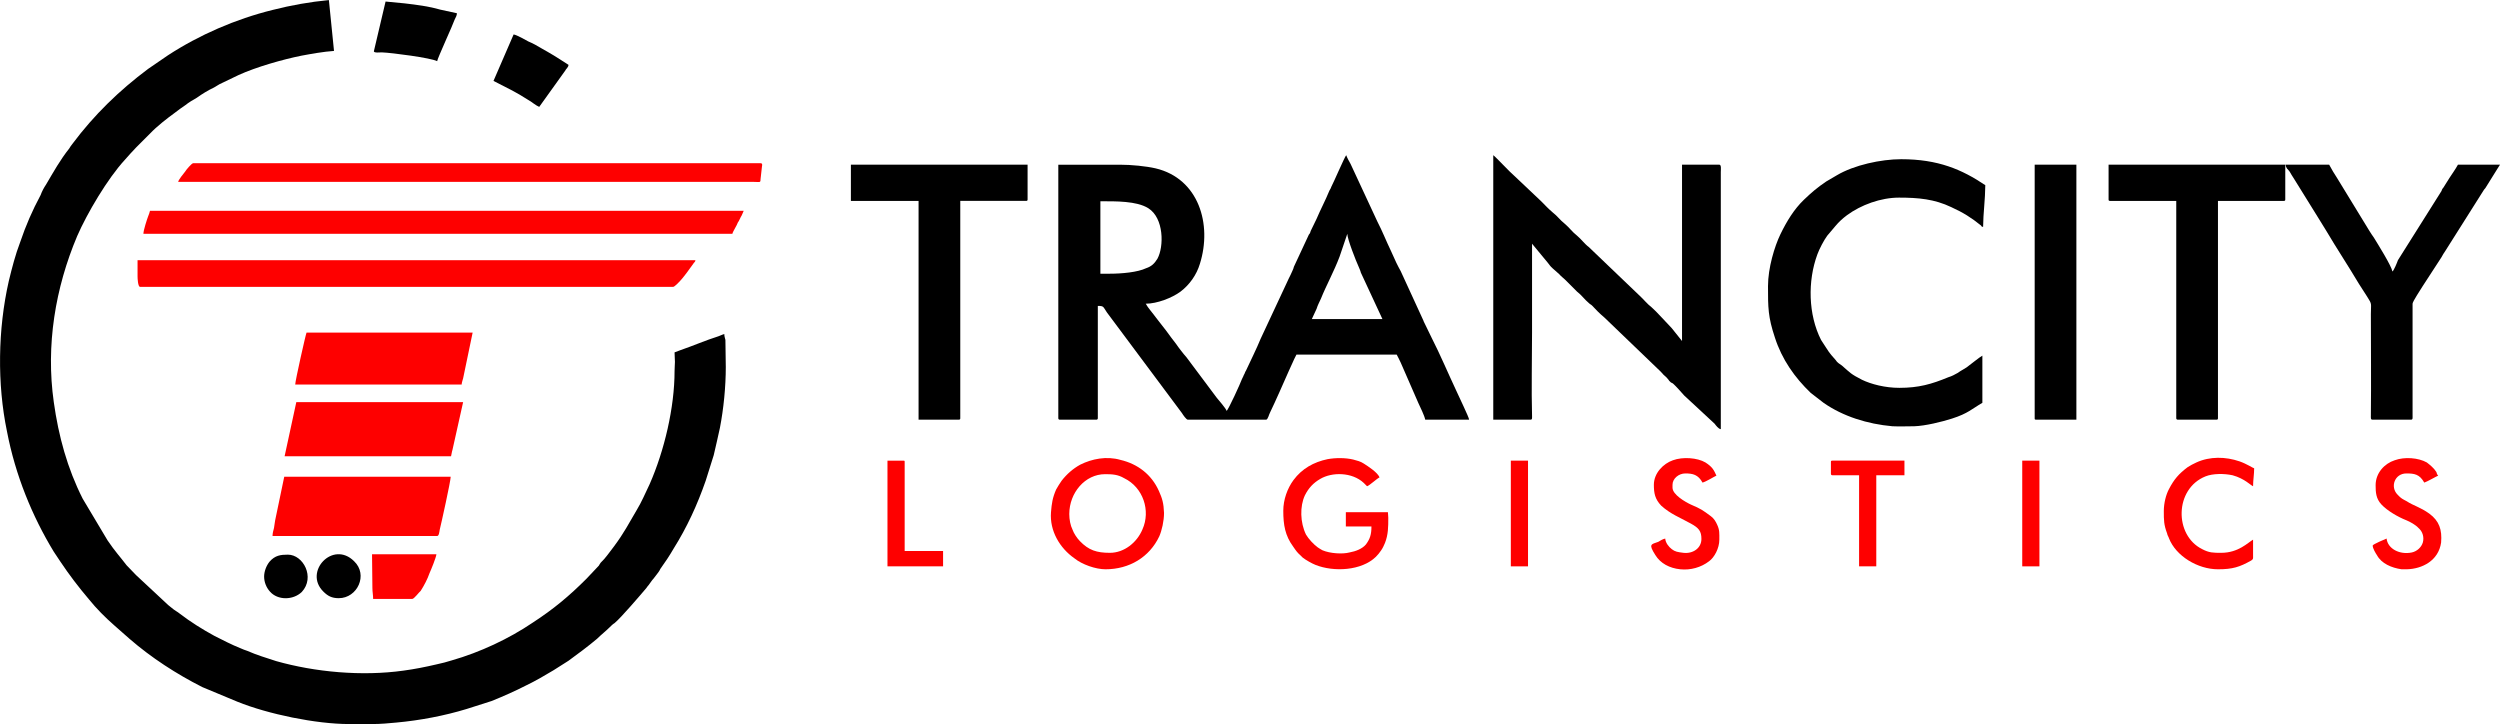 <?xml version="1.0" encoding="UTF-8"?>
<!DOCTYPE svg PUBLIC "-//W3C//DTD SVG 1.1//EN" "http://www.w3.org/Graphics/SVG/1.1/DTD/svg11.dtd">
<!-- Creator: CorelDRAW X7 -->
<svg xmlns="http://www.w3.org/2000/svg" xml:space="preserve" width="7.899in" height="2.289in" version="1.1" style="shape-rendering:geometricPrecision; text-rendering:geometricPrecision; image-rendering:optimizeQuality; fill-rule:evenodd; clip-rule:evenodd"
viewBox="0 0 6834 1980"
 xmlns:xlink="http://www.w3.org/1999/xlink">
 <defs>
  <style type="text/css">
   <![CDATA[
    .fil0 {fill:black}
    .fil1 {fill:#FE0000}
   ]]>
  </style>
 </defs>
 <g id="Layer_x0020_1">
  <g id="_1487211885056">
   <g>
    <path class="fil0" d="M3683 639c0,14 24,75 31,90 2,5 5,11 6,16l59 127 -193 0 13 -28c3,-10 8,-19 12,-28 14,-35 36,-75 51,-115l21 -62zm-649 109l-26 0 0 -198c42,0 99,-1 131,19 43,27 43,105 25,138 -8,13 -16,21 -31,26 -23,11 -66,15 -99,15zm319 375c-1,-6 -23,-31 -27,-36l-83 -111c-5,-5 -9,-11 -14,-17 -5,-6 -9,-12 -14,-19 -9,-12 -18,-23 -27,-36 -10,-13 -19,-24 -28,-36 -7,-10 -23,-28 -28,-38 31,0 72,-16 95,-33 25,-19 44,-46 53,-76 34,-108 -3,-233 -121,-261 -26,-6 -66,-10 -98,-10l-168 0 0 693c0,3 2,4 4,4l100 0c2,0 4,-1 4,-4l0 -307c17,0 14,2 25,18l205 275c3,5 12,18 16,18l214 0c5,0 8,-15 11,-20 15,-31 36,-79 51,-113l15 -33c2,-5 4,-7 6,-12l274 0c4,7 7,14 11,22l48 110c5,11 17,35 19,46l120 0c0,-6 -29,-65 -35,-79 -23,-49 -44,-99 -68,-146l-17 -35c-1,-3 -4,-7 -5,-11l-62 -135c-4,-8 -8,-14 -12,-23l-15 -33c-13,-27 -23,-53 -37,-80l-73 -157c-4,-7 -9,-16 -12,-24 -4,4 -35,76 -41,87 -1,4 -3,6 -5,10 -11,27 -24,51 -35,77l-16 33c-1,4 -2,7 -5,10l-41 88c-1,4 -2,7 -4,11 -2,4 -3,7 -5,11 -4,8 -7,14 -11,23l-71 152c-11,27 -28,61 -40,87 -3,4 -3,8 -6,12 -1,4 -3,6 -5,11 -3,9 -37,84 -42,87z"/>
    <path class="fil0" d="M4082 1147l102 0c5,0 4,-5 4,-11 -2,-72 0,-154 0,-227 0,-81 0,-162 0,-243l43 52c5,6 6,9 14,16l17 15c6,7 11,10 16,15l33 33c12,9 21,22 32,31 4,4 6,4 9,7 11,12 21,22 34,33l154 148c5,6 10,11 16,16 2,3 5,5 7,9 4,4 5,5 10,7 11,10 21,22 31,33l83 77c4,5 10,14 17,15l0 -703c0,-6 2,-20 -4,-20l-102 0 0 482 -28 -35c-11,-11 -44,-48 -55,-57 -12,-9 -23,-23 -32,-31l-140 -134c-11,-8 -21,-22 -32,-31 -12,-9 -21,-22 -33,-32 -15,-12 -20,-21 -33,-31 -15,-13 -18,-17 -32,-31l-74 -70c-9,-7 -51,-52 -57,-56l0 723z"/>
    <path class="fil0" d="M4833 782c0,59 0,84 19,141 19,59 54,109 98,151l35 27c53,37 120,58 188,64 21,1 38,0 60,0 30,-1 75,-12 103,-21 44,-14 55,-27 83,-43l0 -129c-9,5 -28,21 -43,32 -9,6 -16,9 -24,15 -9,5 -16,9 -26,12 -46,19 -81,29 -134,29 -39,0 -77,-10 -102,-22 -31,-16 -31,-18 -55,-39 -8,-6 -12,-7 -17,-15 -9,-11 -14,-14 -27,-35 -4,-7 -9,-13 -13,-20 -35,-69 -37,-161 -10,-234 5,-14 18,-39 27,-51l22 -26c10,-12 20,-21 32,-30 38,-28 92,-48 142,-48 53,0 97,4 143,26 33,15 55,29 81,50 3,3 0,3 6,4l1 -28c1,-7 1,-21 2,-28l2 -29c0,-11 1,-18 1,-29 -64,-43 -129,-71 -230,-71 -55,0 -129,16 -176,44l-29 17c-25,17 -39,29 -61,50 -27,26 -47,59 -64,94 -16,33 -34,92 -34,142z"/>
    <path class="fil0" d="M6485 1147l106 0c5,0 4,-5 4,-11l0 -306c0,-6 23,-40 27,-47l52 -80c4,-7 6,-11 11,-18l103 -163c2,-3 3,-5 6,-8l33 -53c3,-4 4,-7 7,-11l-115 0c-7,13 -16,25 -23,36l-17 27c-3,3 -4,6 -5,9l-119 189c-2,6 -11,28 -15,31 -3,-16 -40,-75 -51,-93 -4,-6 -8,-11 -12,-18l-88 -144c-8,-12 -15,-24 -22,-37l-119 0c0,5 2,7 4,11 3,2 4,5 7,8 4,7 7,12 11,18l67 108c15,24 29,47 44,72l45 72c15,25 29,48 45,72 14,22 10,17 10,48 0,90 1,187 0,276 0,6 -1,12 4,12z"/>
    <path class="fil0" d="M2326 549l185 0 0 598 110 0c3,0 4,-1 4,-4l0 -594 180 0c3,0 4,-1 4,-4l0 -95 -483 0 0 99z"/>
    <path class="fil0" d="M5764 545c0,3 1,4 4,4l181 0 0 594c0,3 2,4 4,4l106 0c3,0 4,-1 4,-4l0 -594 180 0c3,0 4,-1 4,-4l0 -95 -483 0 0 95z"/>
    <path class="fil0" d="M5562 1143c0,3 0,4 4,4l110 0 0 -697 -114 0 0 693z"/>
    <path class="fil1" d="M2923 1405c0,-58 43,-109 98,-109 20,0 35,1 52,11 52,25 73,89 50,140 -15,36 -50,64 -89,64 -36,0 -58,-7 -82,-32 -8,-8 -17,-22 -20,-31 -6,-12 -9,-28 -9,-43zm99 151c65,0 120,-33 147,-90 7,-16 13,-42 13,-64 -1,-27 -5,-40 -14,-60 -20,-45 -58,-74 -105,-85 -38,-11 -78,-3 -110,13 -20,11 -37,26 -51,44 -6,9 -10,15 -15,24 -10,23 -12,38 -14,62 -4,51 24,98 64,126 21,17 58,30 85,30z"/>
    <path class="fil1" d="M3508 1396c0,39 5,68 27,98 9,13 11,16 21,25 2,2 3,3 5,5 9,7 25,16 35,20 50,20 126,16 165,-22 9,-10 6,-6 14,-17 5,-7 8,-14 11,-21 9,-23 9,-44 9,-69 0,-8 -1,-9 -1,-15l-115 0 0 39 70 0c0,22 -4,34 -15,49 -10,12 -28,19 -45,22 -19,5 -53,3 -74,-6 -5,-3 -9,-5 -13,-8 -11,-8 -25,-23 -32,-35 -16,-33 -17,-77 -3,-107 10,-20 23,-34 42,-45 32,-19 87,-19 119,11 0,0 0,0 1,1l8 8c7,-2 28,-22 34,-24 -4,-13 -32,-31 -43,-38 -9,-6 -18,-8 -29,-11 -21,-5 -48,-5 -70,-1 -38,8 -70,26 -93,57 -17,23 -28,54 -28,84z"/>
    <path class="fil1" d="M5915 1397c0,25 0,37 9,61 1,6 4,9 5,13 19,49 79,85 134,85 40,0 59,-6 91,-24 6,-4 5,-5 5,-14 0,-14 0,-29 0,-43 -14,8 -40,36 -87,36 -22,0 -33,0 -52,-10 -77,-38 -76,-165 9,-199 20,-8 51,-8 74,-3 33,9 50,28 56,30 0,-16 3,-33 3,-49 -4,-1 -20,-12 -40,-19 -38,-13 -81,-14 -118,3 -9,4 -16,8 -24,13 -24,18 -37,33 -51,60 -8,15 -14,38 -14,60z"/>
    <path class="fil1" d="M6494 1326c0,20 1,37 16,53 16,17 45,34 68,43 10,4 26,13 33,21 12,10 16,26 12,40 -4,13 -16,24 -30,27 -33,7 -66,-10 -69,-38 -3,1 -38,16 -38,19 0,8 8,21 12,27 12,22 39,34 67,38l14 0c43,-1 87,-24 94,-73 3,-35 -5,-59 -32,-79 -25,-18 -44,-22 -62,-34 -11,-6 -15,-7 -25,-18 -21,-21 -8,-58 24,-58 22,0 36,2 49,25 7,-2 33,-17 38,-19 -3,-3 -4,-6 -5,-10 -7,-11 -17,-19 -26,-26 -23,-13 -61,-16 -88,-6 -28,9 -52,35 -52,68z"/>
    <path class="fil1" d="M4521 1325c0,23 3,39 20,57 12,11 26,20 39,27l42 22c22,12 29,21 29,42 0,26 -24,41 -49,38 -16,-2 -23,-3 -32,-10 -8,-6 -17,-17 -18,-29 -8,2 -12,5 -19,9 -20,7 -27,6 -8,36 14,23 39,36 68,39 28,3 57,-5 79,-22 14,-10 28,-35 28,-59 0,-17 1,-26 -6,-41 -4,-9 -9,-17 -17,-23 -23,-17 -27,-20 -55,-32 -15,-7 -50,-27 -50,-46l0 -8c0,-17 17,-31 35,-31 20,0 35,3 47,25 9,-2 33,-17 38,-19 -7,-15 -10,-23 -30,-36 -22,-13 -62,-16 -89,-6 -26,9 -52,35 -52,67z"/>
    <path class="fil1" d="M5005 1262l0 33c0,3 2,4 4,4l73 0 0 249 47 0 0 -249 77 0 0 -40 -197 0c-2,0 -4,0 -4,3z"/>
    <path class="fil1" d="M2426 1548l152 0 0 -42 -105 0 0 -244c0,-3 -1,-3 -4,-3l-43 0 0 289z"/>
    <polygon class="fil1" points="4130,1548 4177,1548 4177,1259 4130,1259 "/>
    <polygon class="fil1" points="5528,1548 5575,1548 5575,1259 5528,1259 "/>
   </g>
   <g>
    <path class="fil0" d="M1984 1002l-1 -73c-1,-6 -3,-8 -3,-16 -5,1 -10,4 -16,6 -35,11 -69,26 -104,38 -5,2 -13,5 -16,6 0,11 1,17 1,26 0,9 -1,14 -1,25 0,100 -28,218 -68,309 -12,25 -22,49 -36,72 -22,37 -33,60 -62,99 -12,15 -22,31 -36,44 -3,4 -3,5 -5,8l-34 36c-47,47 -90,83 -147,120 -65,44 -144,81 -221,103 -12,4 -28,8 -42,11 -30,7 -60,13 -90,17 -114,16 -242,4 -348,-26 -28,-9 -54,-17 -79,-28 -13,-4 -24,-10 -37,-15 -7,-3 -12,-6 -17,-8l-36 -18c-33,-18 -65,-38 -95,-61 -6,-5 -11,-7 -16,-11 -5,-4 -10,-8 -15,-12l-88 -82c-8,-9 -18,-18 -26,-27 -19,-25 -31,-37 -52,-68l-68 -114c-42,-83 -66,-171 -79,-264 -22,-155 4,-312 64,-454 27,-62 83,-157 130,-208 10,-11 20,-23 31,-34l38 -38c19,-20 46,-41 68,-57 10,-8 19,-14 29,-21 10,-8 19,-13 31,-20 14,-10 30,-20 47,-28 5,-3 10,-6 15,-9l52 -25c48,-22 122,-43 172,-53 27,-5 60,-11 89,-13l-14 -139c-52,5 -103,14 -154,27 -101,25 -200,68 -286,124l-54 37c-79,59 -148,126 -207,205 -4,5 -6,8 -9,13 -24,30 -43,64 -63,98 -6,9 -11,18 -15,29 -23,43 -40,82 -56,129 -13,34 -22,69 -31,106 -30,132 -32,281 -5,411 23,120 69,232 128,329l18 27c24,36 50,70 78,103 21,26 44,49 69,71l42 37c60,52 128,96 199,132l96 40c84,34 215,61 305,61 16,0 27,1 44,1 7,0 11,-1 20,-1 22,0 44,-2 65,-4 66,-6 133,-19 192,-37l69 -22c32,-13 64,-27 95,-43 25,-12 49,-26 74,-41l41 -26c26,-19 53,-39 78,-60 11,-11 24,-21 35,-32 4,-4 8,-8 13,-11 18,-15 70,-76 87,-96 3,-5 6,-7 9,-12 4,-5 6,-9 10,-13 4,-5 7,-9 10,-13 3,-4 7,-9 9,-14 13,-18 25,-36 36,-55 37,-59 65,-120 88,-186l22 -70c6,-24 11,-49 17,-75 10,-52 16,-111 16,-167z"/>
    <path class="fil1" d="M376 755c0,6 1,29 7,29l1457 0c4,0 15,-12 18,-15 9,-9 28,-35 37,-48 2,-4 6,-5 6,-10l-1525 0 0 44z"/>
    <path class="fil1" d="M392 639l1610 0c1,-6 13,-24 15,-31 4,-5 5,-10 8,-15 3,-4 6,-13 8,-17l-1623 0c-1,5 -3,10 -5,15 -3,8 -13,38 -13,48z"/>
    <path class="fil1" d="M487 497l1573 0c17,0 19,3 19,-7l4 -36c1,-4 1,-8 -4,-8l-1551 0c-4,0 -20,19 -22,23 -4,5 -18,22 -19,28z"/>
    <path class="fil1" d="M745 1465l450 0c5,0 6,-11 7,-17 4,-16 30,-133 30,-145l-455 0 -25 120c-1,7 -2,15 -3,20 -2,7 -4,15 -4,22z"/>
    <path class="fil1" d="M778 1247l455 0c1,-3 2,-12 4,-18l29 -130 -456 0 -32 148z"/>
    <path class="fil1" d="M807 1051l455 0c0,-5 3,-13 4,-17l26 -125 -454 0c-2,3 -31,132 -31,142z"/>
    <path class="fil0" d="M1022 140c0,5 17,3 22,3 27,1 134,15 151,24 1,-8 43,-99 48,-114 3,-6 6,-11 6,-17l-46 -10c-31,-9 -63,-13 -97,-17l-52 -5 -32 136z"/>
    <path class="fil0" d="M1349 221c35,18 61,30 95,52 5,3 10,6 15,10 4,3 12,8 15,9l71 -99c2,-5 9,-9 9,-16l-36 -23c-12,-7 -23,-14 -36,-21 -13,-8 -26,-15 -38,-20 -7,-4 -32,-18 -40,-19l-55 127z"/>
    <path class="fil1" d="M1020 1637l107 0c5,0 19,-19 23,-22 9,-14 19,-33 24,-48 5,-11 18,-43 19,-52l-176 0 1 92c0,11 2,19 2,30z"/>
    <path class="fil0" d="M926 1635c51,0 81,-64 42,-101 -58,-58 -139,29 -84,83 12,12 23,18 42,18z"/>
    <path class="fil0" d="M722 1576c0,15 6,30 16,41 21,24 63,24 87,1 37,-40 4,-102 -38,-102 -20,0 -35,2 -50,19 -9,11 -15,27 -15,41z"/>
   </g>
  </g>
 </g>
</svg>
